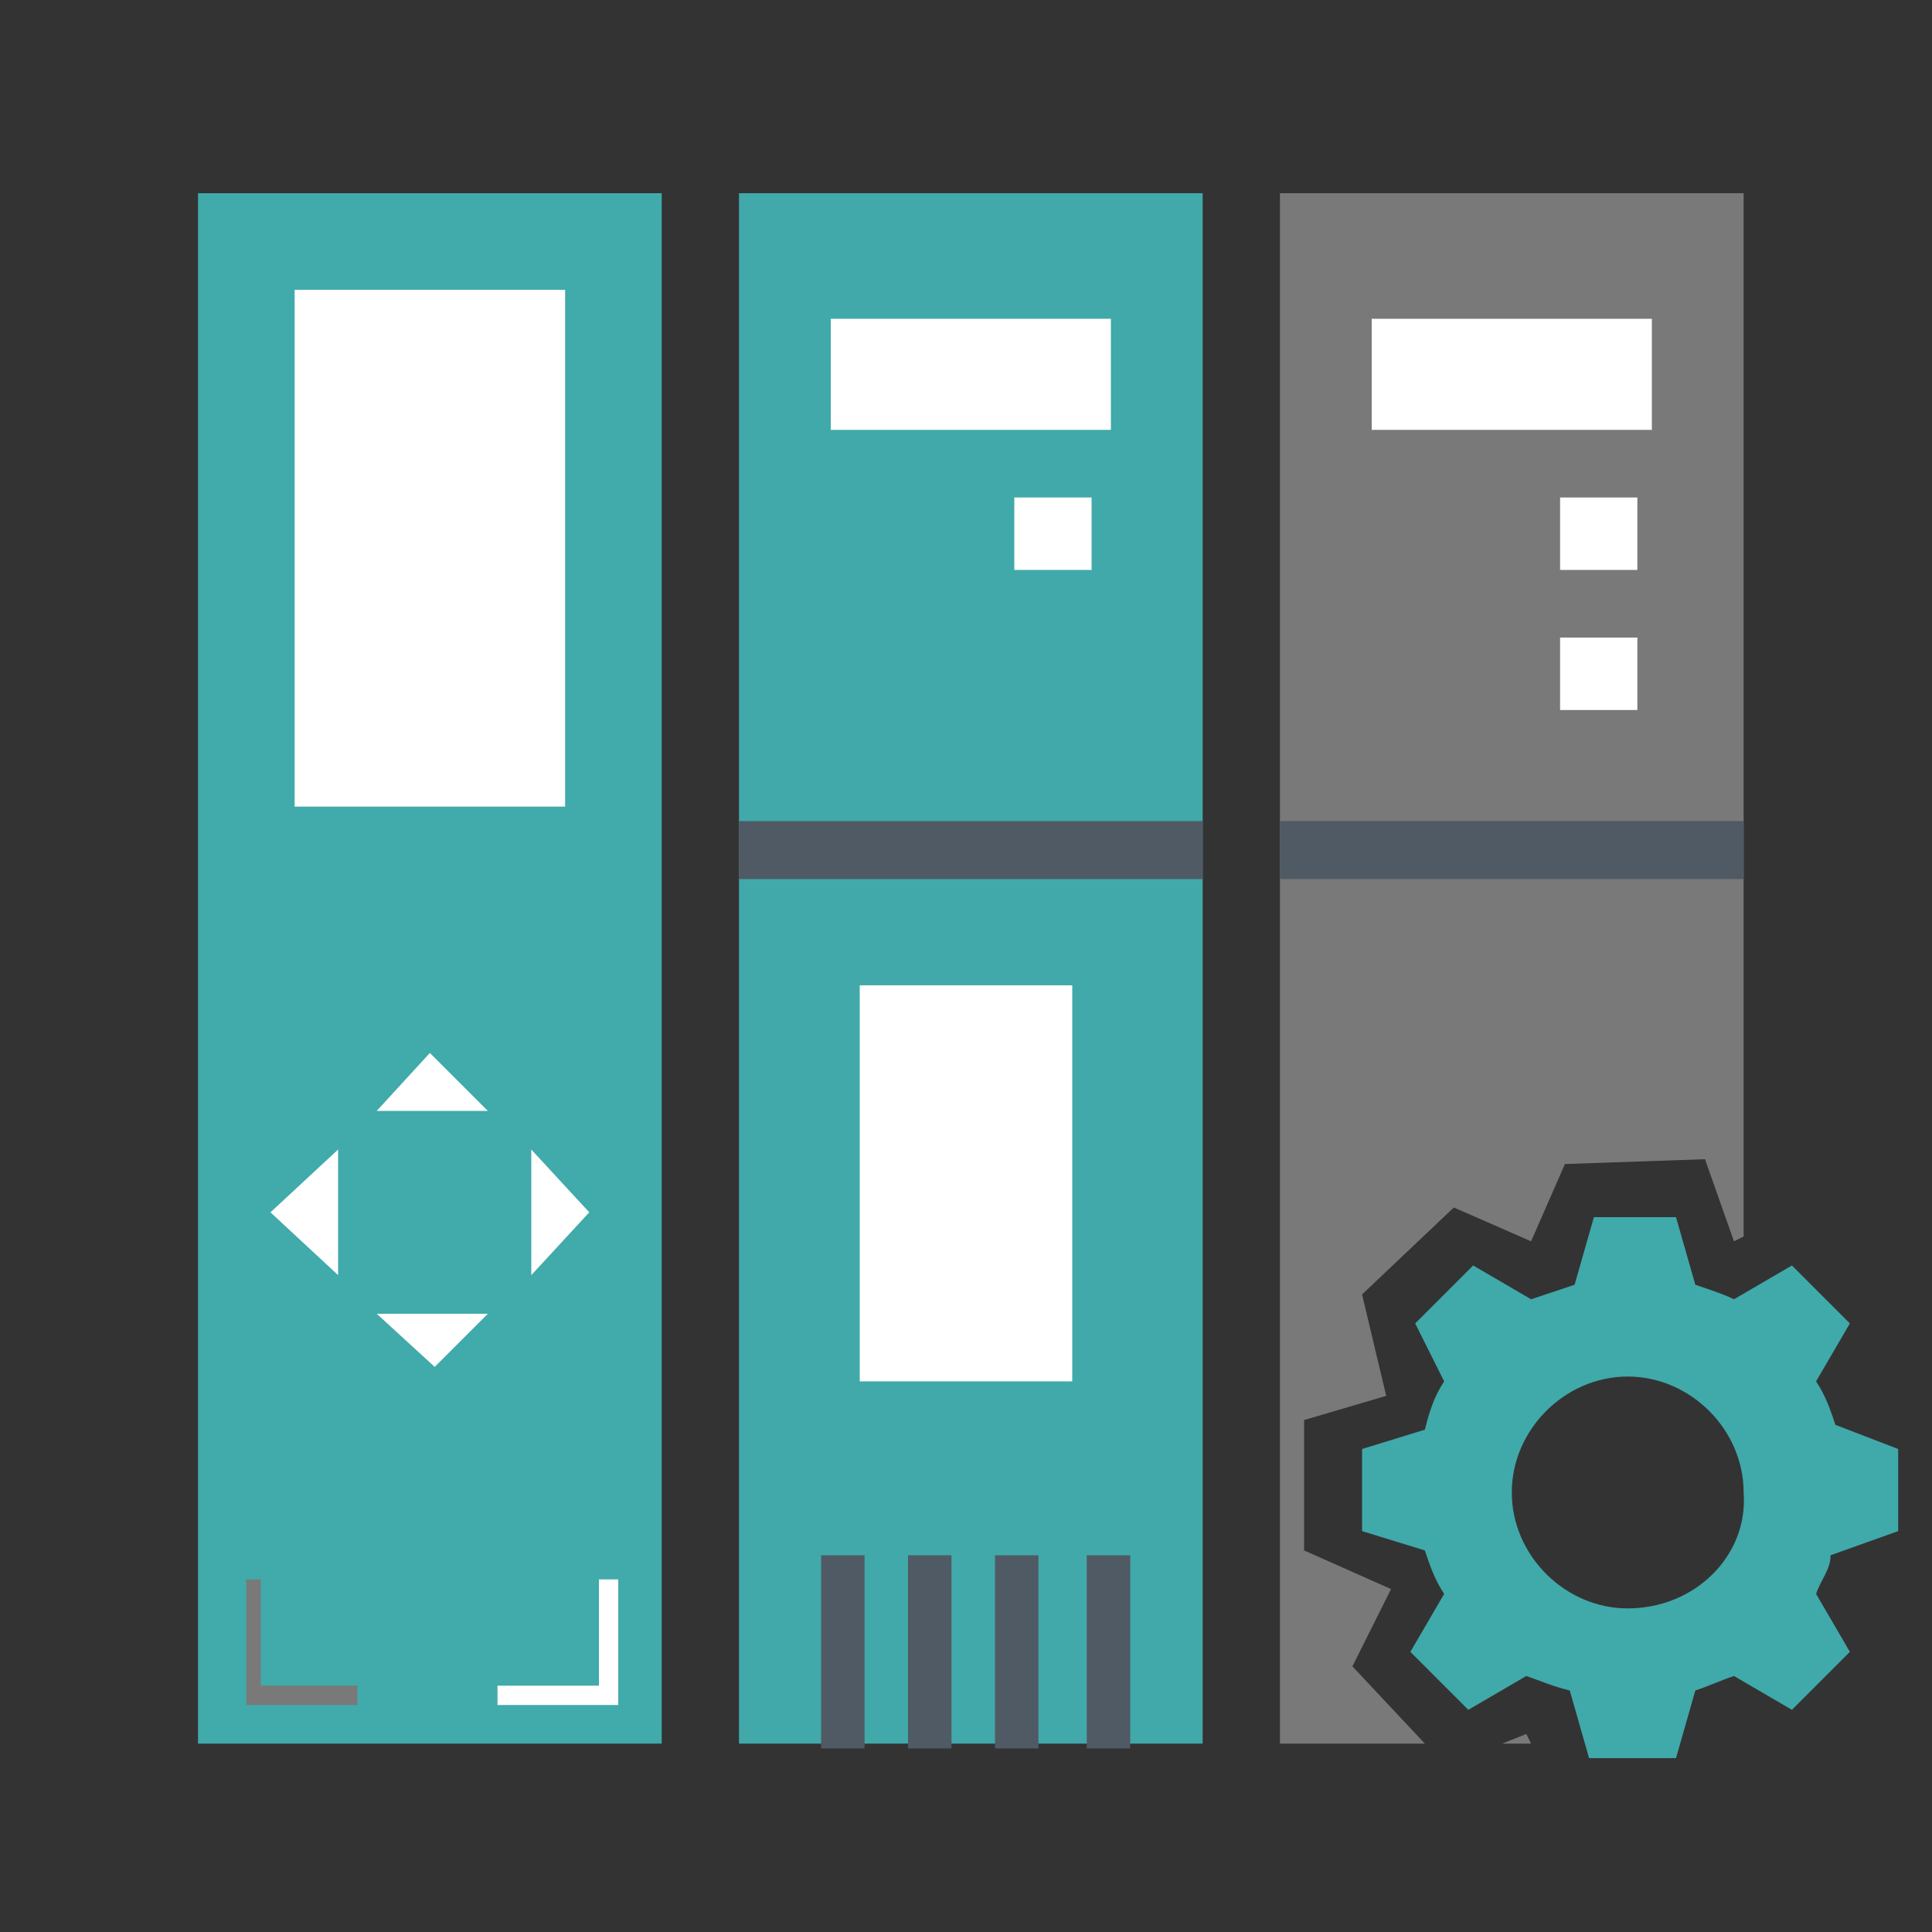 <?xml version="1.0" encoding="utf-8"?>
<!-- Generator: Adobe Illustrator 24.3.0, SVG Export Plug-In . SVG Version: 6.00 Build 0)  -->
<svg version="1.1" id="Ebene_1" xmlns="http://www.w3.org/2000/svg" xmlns:xlink="http://www.w3.org/1999/xlink" x="0px" y="0px"
	 viewBox="0 0 40 40" style="enable-background:new 0 0 40 40;" xml:space="preserve">
<rect x="0" y="0" width="40" height="40" fill="#333333" stroke="none"/>
<style type="text/css">
	.st0{fill:#797979;}
	.st1{fill:#41AAAA;}
	.st2{fill:#FFFFFF;}
	.st3{fill:#41A9AA;}
	.st4{fill:#505A64;}
	.st5{fill:#40A9AA;}
</style>
<g>
	<g>
		<polygon class="st0" points="28,34.5 28.8,32.9 27,32.1 27,29.4 28.7,28.9 28.2,26.8 30.1,25 31.7,25.7 32.4,24.1 35.3,24 
			35.9,25.7 36.1,25.6 36.1,4 26.5,4 26.5,36.1 29.5,36.1 		"/>
		<polygon class="st0" points="31.1,36.1 31.7,36.1 31.6,35.9 		"/>
	</g>
	<g>
		<g>
			<rect x="4.1" y="4" class="st1" width="9.6" height="32.1"/>
			<rect x="6.1" y="6" class="st2" width="5.6" height="10.7"/>
			<polygon class="st2" points="8.9,21.8 7.8,23 10.1,23 			"/>
			<polygon class="st2" points="9,28.3 10.1,27.2 7.8,27.2 			"/>
			<polygon class="st2" points="5.6,25.1 7,26.4 7,23.8 			"/>
			<polygon class="st2" points="12.2,25.1 11,23.8 11,26.4 			"/>
			<polygon class="st2" points="12.4,32.7 12.4,34.9 10.3,34.9 10.3,35.3 12.8,35.3 12.8,32.7 			"/>
			<polygon class="st0" points="5.4,32.7 5.4,34.9 7.4,34.9 7.4,35.3 5.1,35.3 5.1,32.7 			"/>
		</g>
		<g>
			<rect x="15.3" y="4" class="st3" width="9.6" height="32.1"/>
			<rect x="17.8" y="20.4" class="st2" width="4.4" height="8.2"/>
			<rect x="15.3" y="17" class="st4" width="9.6" height="1.2"/>
			<rect x="17.2" y="6.6" class="st2" width="5.8" height="2.3"/>
			<rect x="21" y="10.3" class="st2" width="1.6" height="1.5"/>
		</g>
		<g>
			<rect x="22.5" y="32.2" class="st4" width="0.9" height="4"/>
			<rect x="20.6" y="32.2" class="st4" width="0.9" height="4"/>
			<rect x="18.8" y="32.2" class="st4" width="0.9" height="4"/>
			<rect x="17" y="32.2" class="st4" width="0.9" height="4"/>
			<rect x="28.4" y="6.6" class="st2" width="5.8" height="2.3"/>
			<rect x="26.5" y="17" class="st4" width="9.6" height="1.2"/>
			<rect x="32.3" y="10.3" class="st2" width="1.6" height="1.5"/>
			<rect x="32.3" y="13.2" class="st2" width="1.6" height="1.5"/>
		</g>
	</g>
	<path class="st5" d="M39.3,31.7V30L38,29.5c-0.1-0.3-0.2-0.6-0.4-0.9l0.7-1.2l-1.2-1.2l-1.2,0.7c-0.2-0.1-0.5-0.2-0.8-0.3l-0.4-1.4
		H33l-0.4,1.4c-0.3,0.1-0.6,0.2-0.9,0.3l-1.2-0.7l-1.2,1.2l0.6,1.2c-0.2,0.3-0.3,0.6-0.4,1L28.2,30v1.7l1.3,0.4
		c0.1,0.3,0.2,0.6,0.4,0.9l-0.7,1.2l1.2,1.2l1.2-0.7c0.3,0.1,0.5,0.2,0.9,0.3l0.4,1.4h1.8l0.4-1.4c0.3-0.1,0.5-0.2,0.8-0.3l1.2,0.7
		l1.2-1.2L37.6,33c0.1-0.3,0.3-0.5,0.3-0.8L39.3,31.7z M33.7,33.3c-1.3,0-2.4-1.1-2.4-2.4c0-1.3,1.1-2.4,2.4-2.4s2.4,1.1,2.4,2.4
		C36.2,32.2,35.1,33.3,33.7,33.3z"/>
</g>
</svg>
